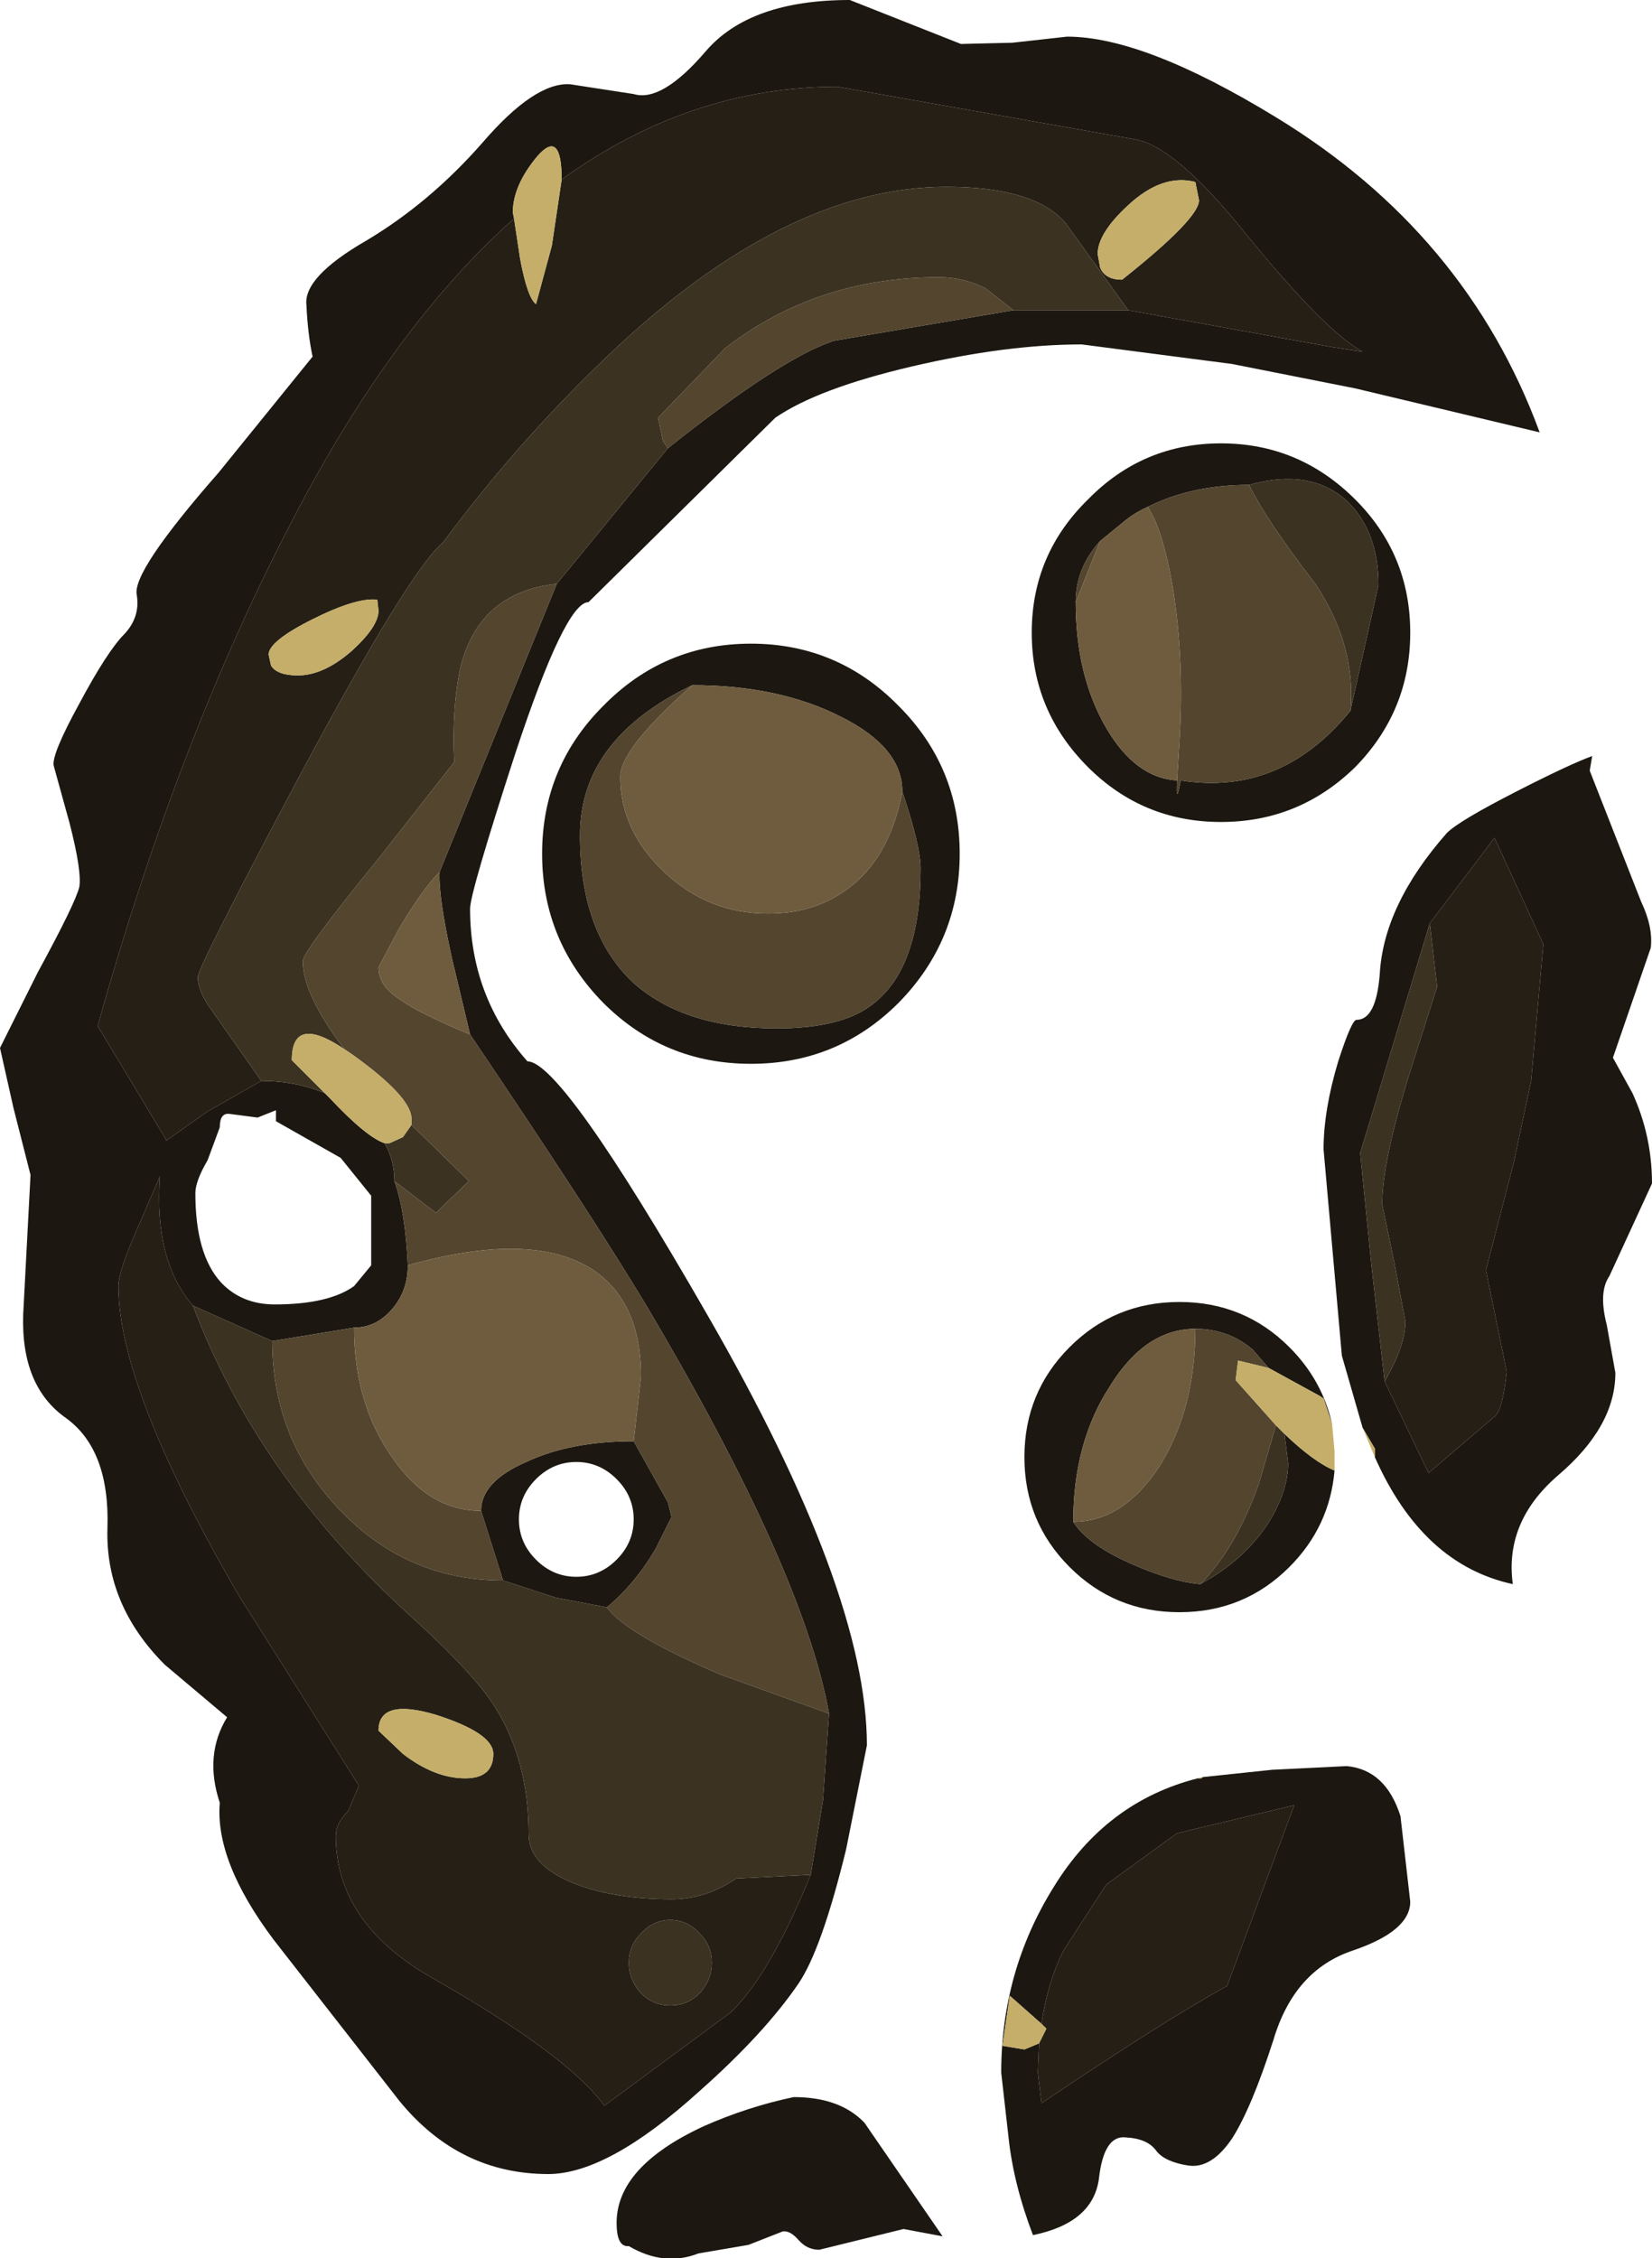 <?xml version="1.0" encoding="UTF-8" standalone="no"?>
<svg xmlns:ffdec="https://www.free-decompiler.com/flash" xmlns:xlink="http://www.w3.org/1999/xlink" ffdec:objectType="shape" height="92.45px" width="67.65px" xmlns="http://www.w3.org/2000/svg">
  <g transform="matrix(1.0, 0.0, 0.0, 1.0, -1.3, -1.45)">
    <path d="M42.75 3.2 L45.0 2.95 Q48.15 2.95 53.55 6.25 61.35 11.0 64.35 19.15 L56.8 17.35 51.75 16.35 45.6 15.55 Q42.5 15.55 38.65 16.45 34.8 17.35 33.05 18.55 L25.4 26.1 Q24.45 26.1 22.4 32.3 20.55 38.0 20.55 38.65 20.55 42.25 22.9 44.9 24.3 44.9 30.25 55.25 36.8 66.6 36.8 72.9 L35.95 77.15 Q34.95 81.25 34.0 82.65 32.6 84.7 29.95 87.05 26.2 90.45 23.75 90.45 20.1 90.45 17.65 87.45 L12.5 80.85 Q10.1 77.65 10.3 75.25 9.65 73.3 10.6 71.75 L8.05 69.6 Q5.6 67.15 5.7 64.0 5.8 60.8 4.0 59.5 2.15 58.2 2.25 55.25 L2.55 49.55 1.85 46.8 1.3 44.35 2.85 41.25 Q4.4 38.4 4.55 37.75 4.65 37.1 4.15 35.15 L3.5 32.8 Q3.4 32.35 4.55 30.25 5.7 28.1 6.4 27.4 7.05 26.7 6.9 25.8 6.7 24.85 10.25 20.8 L14.1 16.05 Q13.9 15.1 13.85 13.95 13.7 12.8 16.3 11.3 18.9 9.75 21.05 7.3 23.2 4.8 24.65 4.9 L27.25 5.3 Q28.4 5.65 30.2 3.55 32.0 1.45 36.1 1.45 L40.65 3.25 42.75 3.2 M42.8 14.15 L47.5 14.15 55.8 15.65 57.1 15.85 Q55.55 15.0 52.3 11.0 49.4 7.4 47.75 7.15 L35.6 5.0 Q29.55 5.0 24.3 8.8 24.3 6.7 23.3 7.85 22.3 9.05 22.3 10.15 L22.35 10.4 Q17.45 14.75 13.35 22.6 8.6 31.65 5.3 43.45 L8.1 48.1 8.1 48.15 9.8 46.95 12.0 45.7 Q13.4 45.7 14.6 46.2 L14.8 46.4 Q16.3 48.0 17.05 48.25 17.45 48.95 17.45 49.8 17.9 51.05 18.0 53.25 18.0 54.3 17.35 55.05 16.7 55.8 15.8 55.8 L12.45 56.35 9.2 54.9 Q7.6 53.05 7.85 49.6 L6.9 51.8 Q6.15 53.5 6.15 54.1 6.15 58.3 11.1 66.8 L16.0 74.55 15.55 75.6 Q15.05 76.1 15.05 76.6 15.05 80.2 19.05 82.45 24.5 85.55 26.05 87.65 L31.2 83.85 Q32.8 82.35 34.5 78.2 L35.0 75.15 35.25 71.6 Q34.2 65.75 27.8 54.95 25.55 51.2 20.55 43.8 L19.8 40.65 Q19.25 38.15 19.3 37.15 L24.1 25.35 28.65 19.8 Q33.3 16.1 35.45 15.4 L42.8 14.15 M48.3 22.2 Q47.85 22.4 47.45 22.7 L46.35 23.6 Q45.35 24.7 45.35 26.1 45.35 29.1 46.6 31.25 47.8 33.3 49.5 33.4 49.45 34.5 49.65 33.4 53.75 34.05 56.6 30.55 L57.75 25.4 Q57.75 23.2 56.45 21.95 54.95 20.6 52.45 21.3 50.1 21.3 48.3 22.2 M51.3 19.6 Q54.5 19.6 56.8 21.9 59.05 24.15 59.05 27.35 59.05 30.55 56.8 32.85 54.5 35.1 51.3 35.1 48.1 35.1 45.85 32.85 43.55 30.55 43.55 27.35 43.55 24.15 45.85 21.9 48.1 19.6 51.3 19.6 M58.0 58.0 L59.8 61.75 62.55 59.4 Q62.85 59.05 63.0 57.6 L62.15 53.45 63.3 49.0 64.0 45.7 64.5 40.1 62.5 35.75 59.85 39.25 57.0 48.65 57.45 53.15 58.0 58.0 M57.1 59.9 L56.25 56.95 55.5 48.5 Q55.5 46.9 56.1 44.9 56.65 43.2 56.85 43.2 57.65 43.2 57.8 41.35 57.95 38.5 60.55 35.55 61.05 35.05 63.4 33.85 65.55 32.75 66.5 32.4 L66.4 33.0 68.5 38.35 Q69.0 39.4 68.9 40.25 L67.35 44.75 68.15 46.2 Q68.95 47.95 68.95 49.9 L67.2 53.7 Q66.75 54.35 67.1 55.7 L67.45 57.65 Q67.45 59.85 65.1 61.85 62.9 63.75 63.25 66.3 59.55 65.5 57.6 61.1 L57.6 60.75 57.1 59.9 M12.6 46.9 L11.85 47.2 10.7 47.05 Q10.3 47.0 10.3 47.6 L9.8 48.95 Q9.3 49.8 9.3 50.3 9.3 52.8 10.35 53.95 11.2 54.85 12.55 54.85 14.75 54.85 15.8 54.1 L16.5 53.25 16.5 50.4 15.25 48.85 12.6 47.35 12.6 46.9 M32.05 27.8 Q35.6 27.8 38.1 30.35 40.6 32.85 40.6 36.4 40.6 39.95 38.1 42.5 35.6 45.0 32.05 45.0 28.5 45.0 26.0 42.5 23.5 39.95 23.5 36.4 23.5 32.85 26.0 30.35 28.5 27.8 32.05 27.8 M38.25 33.85 Q38.25 32.05 35.75 30.8 33.2 29.5 29.65 29.5 25.05 31.7 25.05 35.65 25.05 39.6 27.2 41.65 29.3 43.55 33.1 43.55 35.8 43.55 37.05 42.55 39.0 41.05 39.0 37.0 39.0 36.1 38.25 33.85 M21.0 63.3 Q21.0 62.1 22.85 61.3 24.65 60.45 27.25 60.45 L28.65 62.95 28.8 63.55 28.15 64.85 Q27.3 66.3 26.15 67.25 L24.05 66.85 21.9 66.15 21.0 63.3 M27.25 63.65 Q27.25 62.7 26.55 62.0 25.85 61.3 24.9 61.3 23.95 61.3 23.25 62.0 22.55 62.7 22.55 63.65 22.55 64.6 23.25 65.3 23.95 66.0 24.9 66.0 25.85 66.0 26.55 65.3 27.25 64.6 27.25 63.65 M27.05 93.4 Q26.55 93.45 26.55 92.45 26.55 90.15 30.1 88.5 31.9 87.7 33.8 87.3 35.7 87.3 36.7 88.35 L39.9 93.0 38.3 92.7 34.85 93.55 Q34.35 93.55 34.0 93.15 33.65 92.75 33.35 92.8 L31.95 93.35 29.9 93.7 Q28.5 94.25 27.05 93.4 M55.85 59.75 L55.5 58.7 55.35 58.6 53.25 57.45 52.6 56.7 Q51.6 55.85 50.25 55.85 48.2 55.85 46.75 58.2 45.25 60.5 45.25 63.75 45.85 64.7 47.7 65.5 49.3 66.2 50.45 66.3 52.3 65.3 53.3 63.7 54.05 62.45 54.05 61.35 L53.9 60.15 Q55.1 61.3 55.95 61.65 55.75 63.95 54.1 65.6 52.25 67.45 49.6 67.45 46.95 67.45 45.1 65.6 43.25 63.75 43.25 61.1 43.25 58.45 45.1 56.6 46.95 54.75 49.6 54.75 52.25 54.75 54.1 56.6 55.45 57.95 55.85 59.75 M50.55 74.2 L53.4 73.9 56.45 73.75 Q58.05 73.9 58.65 75.8 L59.05 79.3 Q59.05 80.5 56.7 81.3 54.3 82.1 53.45 84.95 52.55 87.75 51.75 89.0 50.9 90.25 49.95 90.1 49.0 89.95 48.65 89.5 48.3 89.0 47.4 88.95 46.5 88.85 46.3 90.65 46.05 92.45 43.6 92.95 42.8 90.85 42.6 88.95 L42.3 86.3 Q42.3 82.15 44.45 78.7 46.6 75.2 50.35 74.25 L50.5 74.25 50.55 74.2 M43.85 85.1 L43.8 86.3 43.95 87.55 Q49.0 84.15 51.55 82.75 L54.3 75.35 49.5 76.5 46.6 78.6 44.85 81.3 Q44.2 82.6 43.95 84.3 L42.65 83.15 42.35 85.2 43.25 85.35 43.85 85.1" fill="#1c1710" fill-rule="evenodd" stroke="none"/>
    <path d="M47.5 9.85 Q46.25 11.0 46.25 11.85 L46.35 12.4 Q46.55 12.9 47.25 12.9 50.4 10.4 50.4 9.65 L50.25 8.9 Q48.9 8.55 47.5 9.85 M47.5 14.15 L44.95 10.6 Q43.7 9.1 40.05 9.1 33.4 9.1 26.1 16.1 22.4 19.65 19.45 23.65 18.1 24.75 13.6 33.15 9.4 41.05 9.4 41.45 9.4 42.05 10.0 42.85 L12.0 45.7 9.8 46.95 8.1 48.15 8.1 48.1 5.3 43.45 Q8.6 31.65 13.35 22.6 17.45 14.75 22.35 10.4 L22.6 12.05 Q22.9 13.65 23.25 13.9 L23.9 11.5 24.3 8.8 Q29.55 5.0 35.6 5.0 L47.75 7.15 Q49.4 7.4 52.3 11.0 55.55 15.0 57.1 15.85 L55.8 15.65 47.5 14.15 M58.0 58.0 Q58.85 56.55 58.85 55.55 L58.4 53.15 57.9 50.75 Q57.9 49.0 59.05 45.3 L60.15 41.85 59.85 39.25 62.5 35.75 64.5 40.1 64.0 45.7 63.3 49.0 62.15 53.45 63.0 57.6 Q62.85 59.05 62.55 59.4 L59.8 61.75 58.0 58.0 M15.7 28.1 Q16.8 27.1 16.8 26.45 L16.75 26.0 Q15.9 25.9 14.1 26.8 12.3 27.7 12.3 28.25 L12.4 28.7 Q12.65 29.1 13.5 29.1 14.55 29.1 15.7 28.1 M34.5 78.2 Q32.8 82.35 31.2 83.85 L26.05 87.65 Q24.5 85.55 19.05 82.45 15.05 80.2 15.05 76.6 15.05 76.1 15.55 75.6 L16.0 74.55 11.1 66.8 Q6.15 58.3 6.15 54.1 6.15 53.5 6.9 51.8 L7.85 49.6 Q7.6 53.05 9.2 54.9 11.85 61.9 18.05 67.55 20.7 69.95 21.55 71.3 22.95 73.5 22.95 76.55 22.95 77.8 24.8 78.55 26.45 79.2 28.8 79.2 30.2 79.2 31.45 78.35 L34.5 78.2 M16.8 72.3 L17.8 73.25 Q19.1 74.25 20.35 74.25 21.5 74.25 21.5 73.25 21.5 72.4 19.15 71.65 16.8 70.95 16.8 72.3 M27.05 81.8 Q27.05 82.5 27.55 83.05 28.05 83.55 28.75 83.55 29.45 83.55 29.95 83.05 30.45 82.5 30.45 81.8 30.45 81.1 29.95 80.6 29.45 80.05 28.75 80.05 28.05 80.05 27.55 80.6 27.05 81.1 27.05 81.8 M43.95 84.3 Q44.2 82.6 44.85 81.3 L46.6 78.6 49.5 76.5 54.3 75.35 51.55 82.75 Q49.0 84.15 43.95 87.55 L43.8 86.3 43.85 85.1 44.15 84.5 43.95 84.3" fill="#251f15" fill-rule="evenodd" stroke="none"/>
    <path d="M42.8 14.15 L41.65 13.25 Q40.75 12.8 39.75 12.8 34.75 12.8 31.0 15.7 L28.25 18.55 28.45 19.5 28.65 19.8 24.1 25.35 Q20.9 25.7 20.15 28.8 19.8 30.45 19.9 32.65 L16.8 36.6 Q13.7 40.4 13.7 40.8 13.7 42.15 15.4 44.4 13.25 42.95 13.25 44.85 L14.6 46.2 Q13.4 45.7 12.0 45.7 L10.0 42.85 Q9.4 42.05 9.4 41.45 9.4 41.05 13.6 33.15 18.1 24.75 19.45 23.65 22.4 19.65 26.1 16.1 33.4 9.1 40.05 9.1 43.7 9.1 44.95 10.6 L47.5 14.15 42.8 14.15 M52.45 21.3 Q54.95 20.6 56.45 21.95 57.75 23.2 57.75 25.4 L56.6 30.55 Q56.85 27.95 55.2 25.4 53.15 22.75 52.45 21.3 M59.85 39.25 L60.15 41.85 59.05 45.3 Q57.9 49.0 57.9 50.75 L58.4 53.15 58.85 55.55 Q58.85 56.55 58.0 58.0 L57.45 53.15 57.0 48.65 59.85 39.25 M35.25 71.6 L35.0 75.15 34.5 78.2 31.45 78.35 Q30.2 79.2 28.8 79.2 26.45 79.2 24.8 78.55 22.95 77.8 22.95 76.55 22.95 73.5 21.55 71.3 20.7 69.95 18.05 67.55 11.85 61.9 9.2 54.9 L12.45 56.35 Q12.45 60.4 15.25 63.3 18.0 66.15 21.9 66.15 L24.05 66.85 26.15 67.25 Q26.95 68.35 30.8 70.0 L35.25 71.6 M17.45 49.8 Q17.45 48.95 17.05 48.25 L17.25 48.25 17.8 48.0 18.15 47.5 20.5 49.8 19.15 51.1 17.45 49.8 M27.05 81.8 Q27.05 81.1 27.55 80.6 28.05 80.05 28.75 80.05 29.45 80.05 29.95 80.6 30.45 81.1 30.45 81.8 30.45 82.5 29.95 83.05 29.45 83.55 28.75 83.55 28.05 83.55 27.55 83.05 27.05 82.5 27.05 81.8 M53.9 60.15 L54.05 61.35 Q54.05 62.45 53.3 63.7 52.3 65.3 50.45 66.3 51.9 64.85 52.85 62.2 L53.55 59.8 53.65 59.9 53.9 60.15" fill="#3c3221" fill-rule="evenodd" stroke="none"/>
    <path d="M28.65 19.8 L28.45 19.5 28.25 18.55 31.0 15.7 Q34.75 12.8 39.75 12.8 40.75 12.8 41.65 13.25 L42.8 14.15 35.45 15.4 Q33.3 16.1 28.65 19.8 M15.4 44.4 Q13.7 42.15 13.7 40.8 13.7 40.4 16.8 36.6 L19.9 32.65 Q19.8 30.45 20.15 28.8 20.9 25.7 24.1 25.35 L19.3 37.15 Q18.6 37.85 17.65 39.45 L16.8 41.05 Q16.8 41.8 17.65 42.35 18.4 42.9 20.55 43.8 25.55 51.2 27.8 54.95 34.2 65.75 35.25 71.6 L30.8 70.0 Q26.95 68.35 26.15 67.25 27.3 66.3 28.15 64.85 L28.8 63.55 28.65 62.95 27.25 60.45 27.55 57.8 Q27.55 54.65 25.45 53.35 22.95 51.85 18.0 53.25 17.9 51.05 17.45 49.8 L19.15 51.1 20.5 49.8 18.15 47.5 18.15 47.25 Q18.15 46.35 15.7 44.6 L15.4 44.4 M48.3 22.2 Q50.1 21.3 52.45 21.3 53.15 22.75 55.2 25.4 56.85 27.95 56.6 30.55 53.75 34.05 49.65 33.4 49.45 34.5 49.5 33.4 L49.6 31.8 Q49.8 28.55 49.35 25.65 48.95 23.2 48.3 22.2 M45.35 26.1 Q45.35 24.7 46.35 23.6 L45.35 26.1 M12.45 56.35 L15.8 55.8 Q15.8 58.9 17.35 61.1 18.85 63.3 21.0 63.3 L21.9 66.15 Q18.0 66.15 15.25 63.3 12.45 60.4 12.45 56.35 M38.25 33.85 Q39.0 36.1 39.0 37.0 39.0 41.05 37.05 42.55 35.8 43.55 33.1 43.55 29.3 43.55 27.2 41.65 25.05 39.6 25.05 35.65 25.05 31.7 29.65 29.5 26.7 32.1 26.7 33.25 26.7 35.45 28.5 37.15 30.3 38.85 32.75 38.85 34.45 38.85 35.7 38.05 37.7 36.8 38.25 33.85 M50.45 66.3 Q49.3 66.2 47.7 65.5 45.85 64.7 45.25 63.75 47.3 63.75 48.8 61.45 50.25 59.1 50.25 55.85 51.6 55.85 52.6 56.7 L53.25 57.45 52.0 57.15 51.9 57.95 53.55 59.8 52.85 62.2 Q51.9 64.85 50.45 66.3" fill="#53452e" fill-rule="evenodd" stroke="none"/>
    <path d="M46.35 23.6 L47.45 22.7 Q47.85 22.4 48.3 22.2 48.95 23.2 49.35 25.65 49.8 28.55 49.6 31.8 L49.5 33.4 Q47.8 33.3 46.6 31.25 45.35 29.1 45.35 26.1 L46.35 23.6 M20.55 43.8 Q18.4 42.9 17.65 42.35 16.8 41.8 16.8 41.05 L17.65 39.45 Q18.6 37.85 19.3 37.15 19.25 38.15 19.8 40.65 L20.55 43.8 M15.8 55.8 Q16.7 55.8 17.35 55.05 18.0 54.3 18.0 53.25 22.95 51.85 25.45 53.35 27.55 54.65 27.55 57.8 L27.25 60.45 Q24.65 60.45 22.85 61.3 21.0 62.1 21.0 63.3 18.85 63.3 17.35 61.1 15.8 58.9 15.8 55.8 M29.65 29.5 Q33.2 29.5 35.75 30.8 38.25 32.05 38.25 33.85 37.7 36.8 35.7 38.05 34.45 38.85 32.75 38.85 30.3 38.85 28.5 37.15 26.7 35.45 26.7 33.25 26.7 32.1 29.65 29.5 M45.25 63.75 Q45.25 60.5 46.75 58.2 48.2 55.85 50.25 55.85 50.25 59.1 48.8 61.45 47.3 63.75 45.25 63.75" fill="#6f5c3e" fill-rule="evenodd" stroke="none"/>
    <path d="M47.5 9.85 Q48.9 8.55 50.25 8.9 L50.4 9.65 Q50.4 10.4 47.25 12.9 46.55 12.9 46.35 12.4 L46.25 11.85 Q46.25 11.0 47.5 9.85 M14.6 46.2 L13.25 44.85 Q13.25 42.95 15.4 44.4 L15.7 44.6 Q18.15 46.35 18.15 47.25 L18.15 47.5 17.8 48.0 17.25 48.25 17.05 48.25 Q16.3 48.0 14.8 46.4 L14.6 46.2 M24.3 8.8 L23.9 11.5 23.25 13.9 Q22.9 13.65 22.6 12.05 L22.35 10.4 22.3 10.15 Q22.3 9.05 23.3 7.85 24.3 6.7 24.3 8.8 M57.6 61.1 L57.1 59.9 57.6 60.75 57.6 61.1 M15.7 28.1 Q14.55 29.1 13.5 29.1 12.65 29.1 12.4 28.7 L12.3 28.25 Q12.3 27.7 14.1 26.8 15.9 25.9 16.75 26.0 L16.8 26.45 Q16.8 27.1 15.7 28.1 M16.8 72.3 Q16.8 70.95 19.15 71.65 21.5 72.4 21.5 73.25 21.5 74.25 20.35 74.25 19.1 74.25 17.8 73.25 L16.8 72.3 M53.25 57.45 L55.35 58.6 55.5 58.7 55.85 59.75 55.95 60.85 55.95 61.1 55.95 61.65 Q55.1 61.3 53.9 60.15 L53.65 59.9 53.55 59.8 51.9 57.95 52.0 57.15 53.25 57.45 M50.35 74.25 L50.55 74.2 50.5 74.25 50.35 74.25 M43.95 84.3 L44.15 84.5 43.85 85.1 43.25 85.35 42.35 85.2 42.65 83.15 43.95 84.3" fill="#c5ae69" fill-rule="evenodd" stroke="none"/>
  </g>
</svg>
